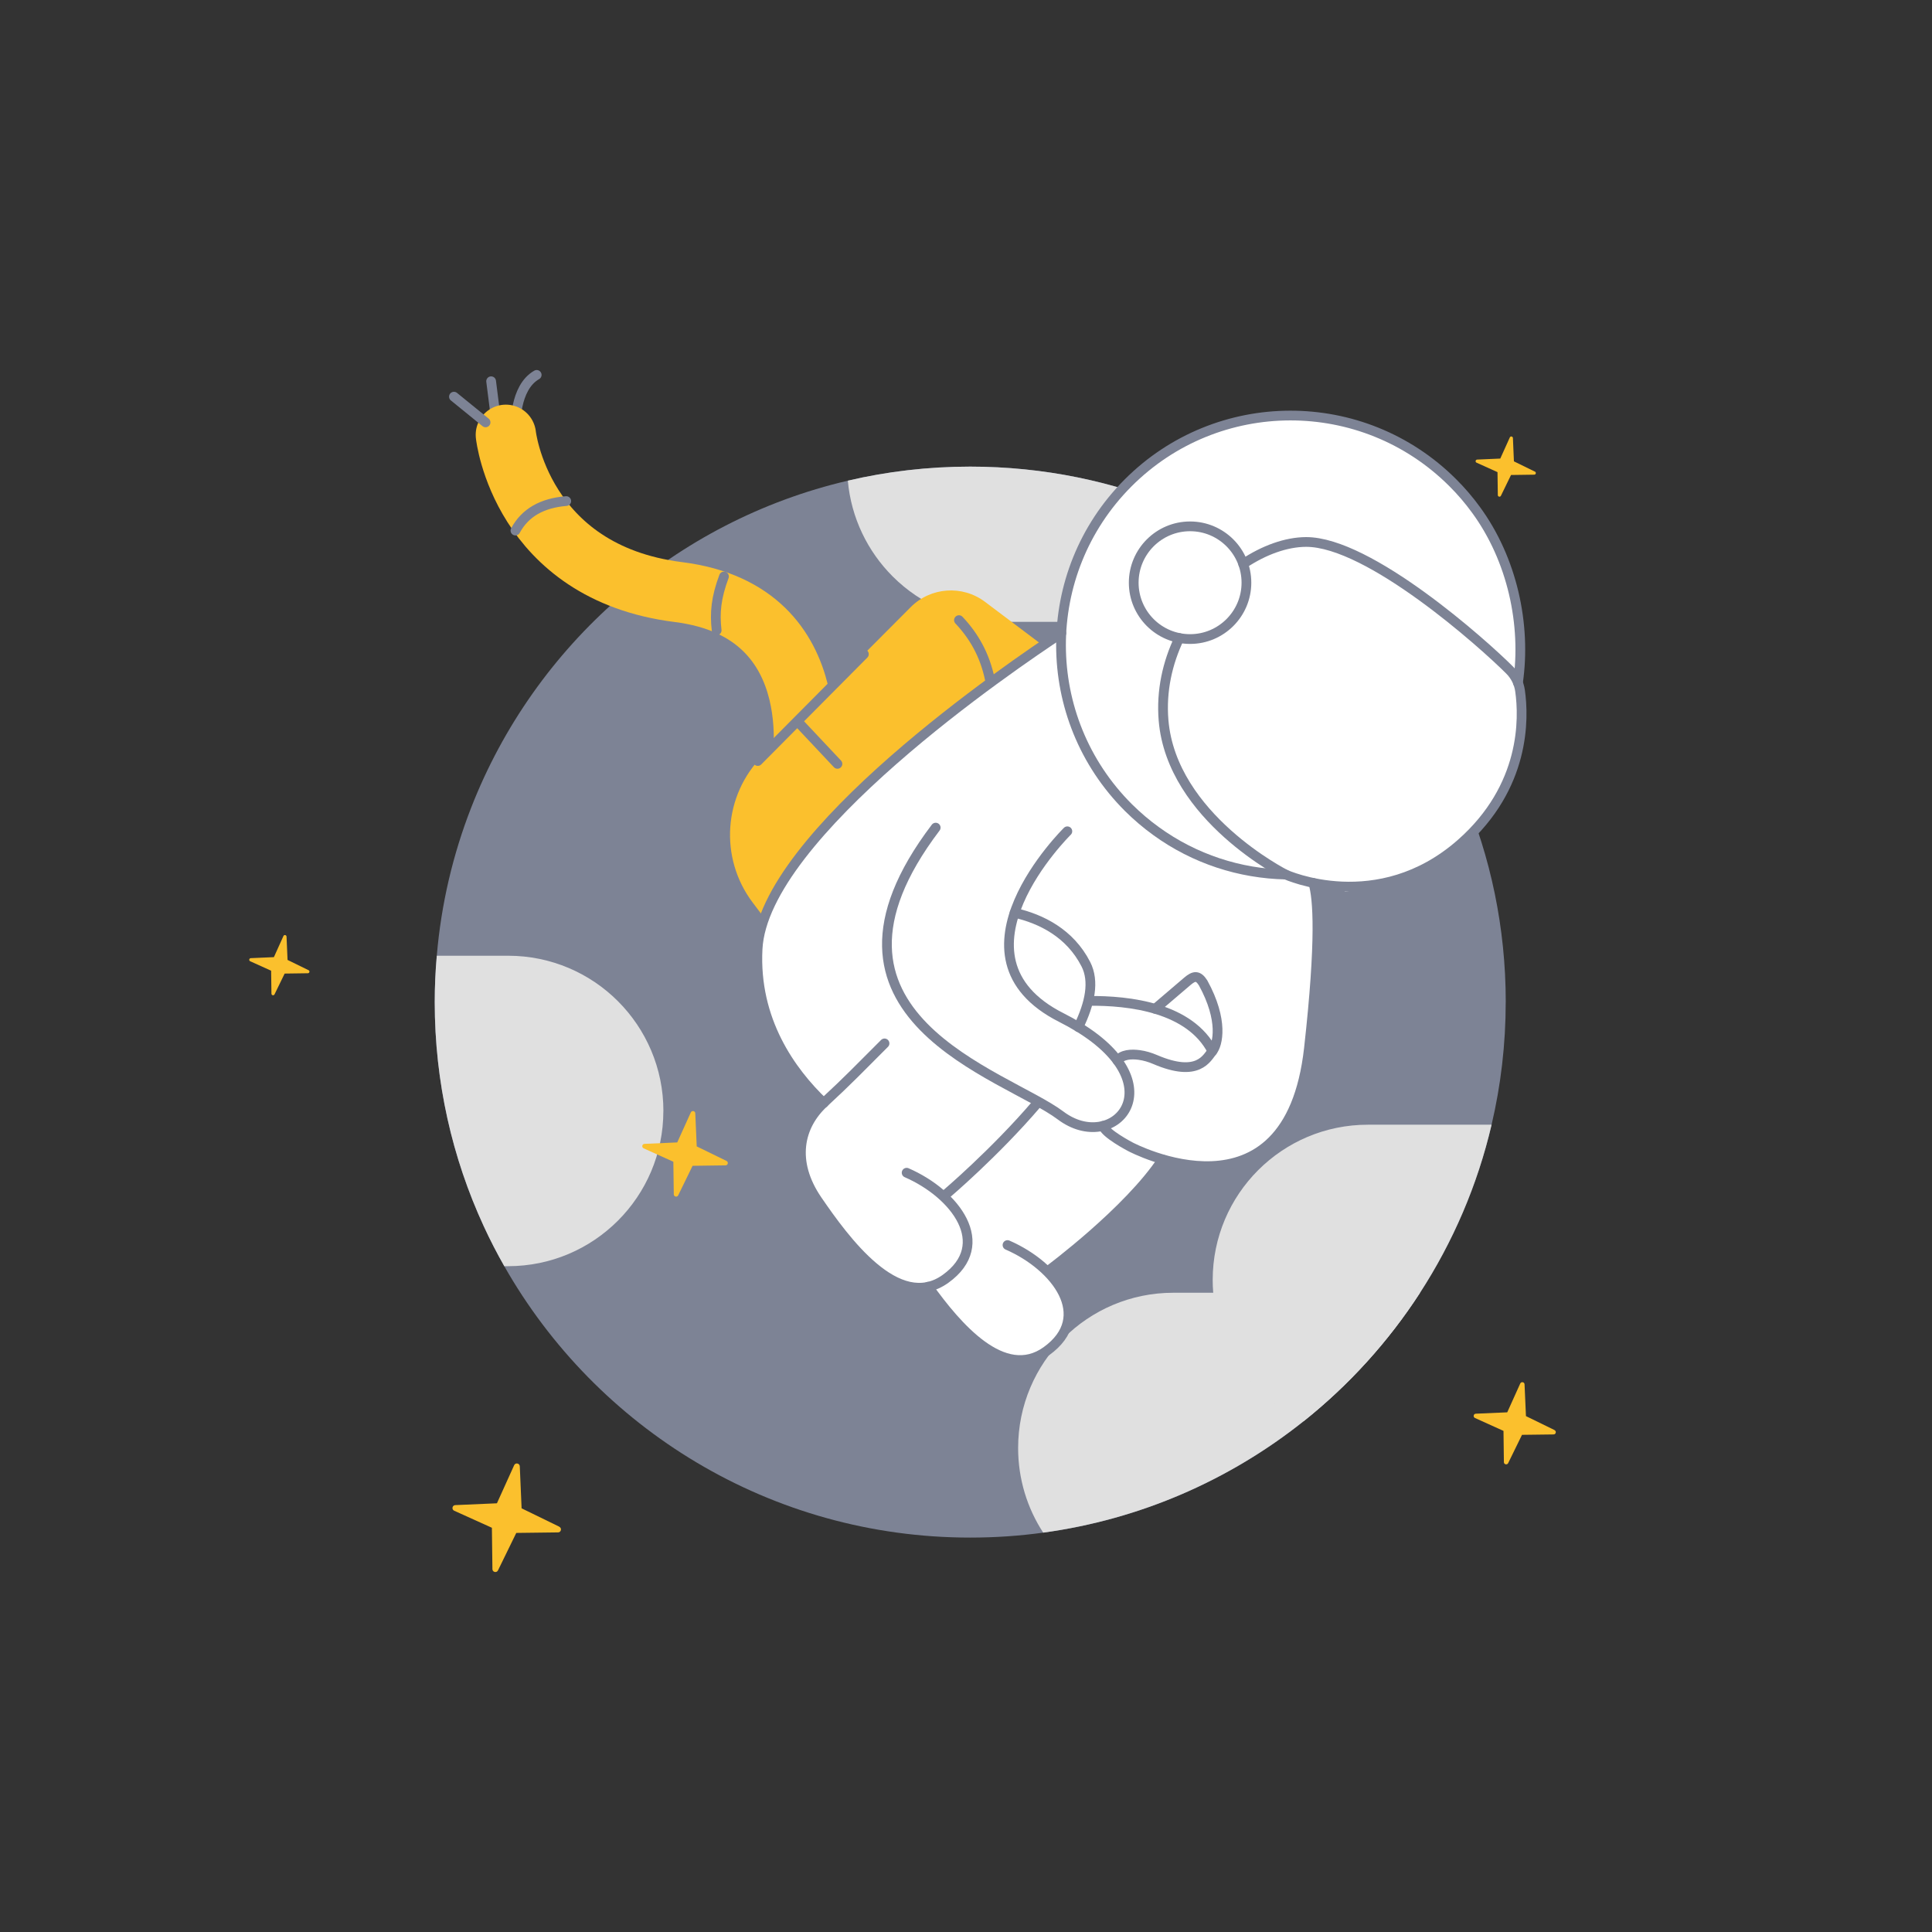 <svg id="SvgjsSvg1001" width="550" height="550" xmlns="http://www.w3.org/2000/svg" version="1.1" xmlns:xlink="http://www.w3.org/1999/xlink" xmlns:svgjs="http://svgjs.com/svgjs"><rect width="100%" height="100%" fill="#333333" stroke="none"/><defs id="SvgjsDefs1002"></defs><g id="SvgjsG1008"><svg xmlns="http://www.w3.org/2000/svg" viewBox="0 0 480 480" width="550" height="550"><path fill="#7d8395" d="M374.09,248.96c0,10.49-1.21,20.68-3.51,30.47-3.52,15.07-9.61,29.14-17.78,41.75-7.86,12.15-17.65,22.93-28.94,31.93-18.26,14.54-40.44,24.37-64.68,27.67-5.93,.82-11.98,1.23-18.13,1.23-49.62,0-92.89-27.17-115.76-67.43-1.83-3.22-3.54-6.53-5.1-9.92-7.82-16.94-12.18-35.81-12.18-55.69,0-3.88,.17-7.72,.51-11.52,1.09-12.88,4.03-25.22,8.54-36.79,15.75-40.4,50.67-71.22,93.6-81.24,9.76-2.29,19.94-3.49,30.39-3.49,36.54,0,69.63,14.72,93.68,38.57,24.32,24.1,39.37,57.52,39.37,94.47Z" class="color7d8395 svgShape"></path><path fill="#e0e0e0" d="M352.8,321.18c-7.86,12.15-17.65,22.93-28.94,31.93-18.26,14.54-40.44,24.37-64.68,27.67-3.94-6.04-6.23-13.27-6.23-21.03,0-21.3,17.27-38.57,38.56-38.57h61.29Z" class="colore0e0e0 svgShape"></path><path fill="#e0e0e0" d="M370.58 279.43c-3.52 15.07-9.61 29.14-17.78 41.75-7.86 12.15-17.65 22.93-28.94 31.93-4.22-1.93-8.04-4.59-11.28-7.84-6.28-6.28-10.4-14.71-11.16-24.09-.09-1.04-.13-2.11-.13-3.18 0-21.31 17.27-38.57 38.56-38.57h30.74zM334.72 154.5h-85.67c-10.65 0-20.29-4.31-27.27-11.29-6.21-6.21-10.31-14.53-11.14-23.79 9.76-2.29 19.94-3.49 30.39-3.49 36.54 0 69.63 14.72 93.68 38.57zM164.81 276.02c0 21.3-17.28 38.56-38.57 38.56h-.95c-1.83-3.22-3.54-6.53-5.1-9.92-7.82-16.94-12.18-35.81-12.18-55.69 0-3.88.17-7.72.51-11.52h17.73c10.64 0 20.3 4.32 27.27 11.29 6.98 6.98 11.3 16.63 11.3 27.28z" class="colore0e0e0 svgShape"></path><path fill="#ffffff" d="M377.32,171.95c-.02-.16-.07-.33-.1-.48-.09-.48-.21-.97-.38-1.44,1.85-13.18-.93-27.16-7.52-38.44-.94-1.62-1.95-3.17-3.05-4.66-.44-.61-.9-1.21-1.37-1.81-1.4-1.77-2.92-3.48-4.54-5.09-3.51-3.5-7.38-6.47-11.47-8.87-.82-.48-1.65-.94-2.48-1.38-8.37-4.38-17.6-6.56-26.83-6.53-1.84,0-3.69,.09-5.52,.27-.92,.09-1.84,.2-2.75,.34-2.74,.4-5.47,1-8.14,1.8-1.78,.53-3.55,1.15-5.28,1.85-6.94,2.82-12.69,7.52-18.3,13.15-6.87,6.89-11.71,15.02-14.38,24.1-.98,3.3-1.25,6.1-1.62,9.56-.09,.86-.63,2.6-.68,3.48-11.26,7.42-56.42,37.35-70.91,63.67-.27,.48-.53,.98-.77,1.46-1.48,2.91-2.58,5.76-3.21,8.51-.31,1.38-.52,2.73-.58,4.06-.28,5.44,.38,10.43,1.67,14.95,.77,2.71,1.76,5.25,2.92,7.62,.38,.79,.79,1.56,1.2,2.31,.83,1.5,1.72,2.94,2.64,4.3,.46,.67,.93,1.34,1.41,1.98,1.92,2.56,4.48,5.38,6.44,7.33-5.29,5.48-7.03,11.97-4.08,19.13,.46,1.1,1.01,2.2,1.66,3.3,.33,.55,.67,1.1,1.06,1.65,6.79,9.92,14.94,20.26,23.84,21.82,.36,.06,.72,.11,1.08,.15,.36,.03,.72,.06,1.07,.06,.56,0,1.13-.03,1.68-.13,2.97,4.1,5.76,7.44,8.42,10.09,1.59,1.58,3.14,2.92,4.66,4.02,1.76,1.28,3.49,2.23,5.16,2.87,1.67,.64,3.31,.97,4.89,.97s3.1-.31,4.57-.95c.29-.12,.58-.27,.88-.42,.58-.3,1.16-.65,1.72-1.06,.34-.25,.66-.49,.97-.74s.59-.49,.86-.74c.54-.49,1.01-1,1.43-1.5,.42-.51,.77-1.01,1.08-1.5,.76-1.25,1.2-2.48,1.41-3.63,.04-.22,.08-.46,.11-.68,.11-.89-.67-1.54-.75-2.28-.36-3.29-2.29-6.15-4.77-8.88,3.26-2.47,20.2-15.31,28.05-26.77,3.04,.83,6.62,1.49,10.35,1.49,.98,0,1.96-.04,2.95-.15,.49-.04,.99-.11,1.48-.19,2.48-.38,4.95-1.13,7.31-2.38,.51-.27,1-.55,1.48-.85,1.45-.92,2.78-2.01,4-3.27,2.84-2.94,5.06-6.8,6.66-11.59,.45-1.37,.85-2.81,1.21-4.31,.53-2.27,.93-4.7,1.22-7.3,.54-4.8,.98-9.26,1.31-13.34,.51-6.11,.76-11.37,.8-15.73,.02-2.9-.07-5.4-.26-7.48-.1-1.03-.33-2.97-.47-3.81,1.03,.17,2.41,.61,3.63,.72,1.2,.1,2.83,0,4.18,0l-.49,.89c2.53,0,5.05-1.54,7.94-2.1,.57-.11,1.99,.15,2.58,0,1.18-.28,1.98-.61,3.19-1.01,1.21-.4,2.57-.89,3.79-1.44,1.84-.83,3.37-.91,5.23-2.1,1.25-.8,2.48-1.68,3.73-2.66,.62-.49,1.23-1.01,1.85-1.55,3.08-2.71,5.56-5.51,7.54-8.33,1-1.41,1.87-2.83,2.64-4.23,5.89-10.8,5.44-21.18,4.75-26.09v-.03Z" class="colorfff svgShape"></path><path fill="none" stroke="#7d8395" stroke-linecap="round" stroke-linejoin="round" stroke-width="2.42" d="M128.13 105.95s-.43-9.59 5.21-12.81M123.36 105.31l-1.34-10.59" class="colorStroke7d8395 svgStroke"></path><path fill="none" stroke="#fbc02d" stroke-linecap="round" stroke-linejoin="round" stroke-width="14.99" d="M198.89,193.15s8.86-41.13-30.34-46.05c-39.2-4.92-42.87-39.07-42.87-39.07" class="colorStrokefbc02d svgStroke"></path><path fill="#fbc02d" d="M189.9,228.08l-2.91-3.86c-8.35-11.09-7.29-26.65,2.51-36.48l36.75-36.89c4.97-5,12.86-5.56,18.49-1.31l14.38,10.83s-43.28,31.51-53.44,44.24c-10.16,12.74-15.81,23.47-15.81,23.47h.01Z" class="colorfbc02d svgShape"></path><path fill="none" stroke="#7d8395" stroke-linecap="round" stroke-linejoin="round" stroke-width="2.42" d="M319.39,217.28c-11.33-.25-22.59-3.84-32.17-10.8-2.4-1.73-4.68-3.67-6.84-5.81-22.31-22.23-22.37-58.34-.15-80.65,22.23-22.31,58.33-22.38,80.64-.16,2.16,2.14,4.1,4.42,5.84,6.81,9,12.3,12.52,28.53,10.42,42.97" class="colorStroke7d8395 svgStroke"></path><path fill="none" stroke="#7d8395" stroke-linecap="round" stroke-linejoin="round" stroke-width="2.42" d="M263.68,157.32c-12.1,7.96-73.99,50.02-75.46,78.44-.92,17.68,8.23,30.46,16.43,38.27" class="colorStroke7d8395 svgStroke"></path><path fill="none" stroke="#7d8395" stroke-linecap="round" stroke-linejoin="round" stroke-width="2.42" d="M225.25,291.36c12.1,5.26,21.6,17.79,9.67,26.36-11.93,8.57-25.16-9.79-31.83-19.5-6.66-9.7-4.55-18.56,1.57-24.21,6.31-5.84,8.7-8.4,15.1-14.78" class="colorStroke7d8395 svgStroke"></path><path fill="none" stroke="#7d8395" stroke-linecap="round" stroke-linejoin="round" stroke-width="2.42" d="M250.31 309.33c12.1 5.26 21.6 17.79 9.67 26.36-10.61 7.61-22.25-6.06-29.38-16.01M257.58 274.24c-10.47 12.25-22.56 22.49-22.56 22.49M252.08 226.78c6.62 1.53 13.74 5.04 17.7 12.78 2.16 4.22 1.04 9.71-1.85 15.6M288.84 288.07c-8.43 12.82-28.14 27.45-28.14 27.45M270.37 248.67c10.33-.13 25.3 1.7 30.84 12.49" class="colorStroke7d8395 svgStroke"></path><path fill="none" stroke="#7d8395" stroke-linecap="round" stroke-linejoin="round" stroke-width="2.42" d="M267.93,255.16c24.2,14.75,8.61,31.79-4.43,21.98-13.74-10.34-66.65-24.57-31.03-71.52" class="colorStroke7d8395 svgStroke"></path><path fill="none" stroke="#7d8395" stroke-linecap="round" stroke-linejoin="round" stroke-width="2.42" d="M265.18 206.53s-31.61 31.08-1.49 46.28c1.53.77 2.94 1.56 4.24 2.35M287 250.63l7.97-6.8c1.73-1.48 2.71-1.55 3.94.37 5.13 9.35 3.66 15.32 2.3 16.96-1.36 1.64-3.47 6.68-14.21 2.08-1.27-.54-2.59-.95-3.96-1.13-1.91-.26-4.28-.18-5.42 1.39" class="colorStroke7d8395 svgStroke"></path><path fill="none" stroke="#7d8395" stroke-linecap="round" stroke-linejoin="round" stroke-width="2.42" d="M326.29 219.36c1.15 3.78 1.95 13.95-1.09 41.13-5.09 45.34-44.36 24.42-44.36 24.42 0 0-6.39-3.33-6.77-5.2M238.25 154.07c3.66 3.87 6.43 8.61 7.69 14.77" class="colorStroke7d8395 svgStroke"></path><path fill="none" stroke="#7d8395" stroke-linecap="round" stroke-linejoin="round" stroke-width="2.42" d="M308.87,140.11c5.19-3.47,10.7-5.44,15.62-5.46,15.71-.03,44.16,25.39,50.58,31.84,1.39,1.39,2.31,3.19,2.58,5.13,.98,6.86,1.38,23.86-14.68,37.98-20.66,18.15-43.58,7.67-43.58,7.67,0,0-28.3-14.21-30.31-38.31-.61-7.33,.98-14.3,3.91-20.44" class="colorStroke7d8395 svgStroke"></path><path fill="none" stroke="#7d8395" stroke-linecap="round" stroke-linejoin="round" stroke-width="2.42" d="M295.67 158.77c7.73 0 14-6.27 14-14s-6.27-14-14-14-14 6.27-14 14 6.27 14 14 14zM214.63 162.52l-26.36 26.55M198.09 179.18l9.97 10.6M120.64 104.94l-7.86-6.39M140.68 124.49c-5.94.48-10.22 2.85-12.62 7.33M179.87 143.22c-1.96 5.24-2.33 9.05-1.82 13.39" class="colorStroke7d8395 svgStroke"></path><path fill="#fbc02d" d="M180.5 288.43l-7.4-3.61-.36-8.23c-.02-.61-.85-.76-1.11-.21l-3.37 7.45-8.14.36c-.61.02-.76.85-.21 1.11l7.38 3.33.11 8.09c0 .61.83.8 1.1.25l3.57-7.33 8.18-.11c.61 0 .8-.83.25-1.1zM386.23 355.3l-7.11-3.47-.35-7.9c-.02-.58-.82-.74-1.07-.2l-3.23 7.16-7.81.34c-.58.02-.74.82-.2 1.07l7.08 3.2.1 7.77c0 .58.8.76 1.06.24l3.44-7.03 7.85-.1c.58 0 .76-.8.24-1.06h.01zM138.99 379.32l-9.4-4.58-.45-10.44c-.03-.77-1.09-.98-1.4-.27l-4.28 9.46-10.34.45c-.77.03-.98 1.09-.27 1.4l9.36 4.23.13 10.27c0 .77 1.06 1.01 1.39.31l4.54-9.3 10.38-.13c.77 0 1.01-1.06.31-1.39v-.02zM76.65 241.04l-5.21-2.55-.25-5.79c-.02-.43-.61-.54-.77-.15l-2.37 5.25-5.74.25c-.43.02-.54.61-.15.77l5.2 2.35.08 5.7c0 .43.58.56.77.17l2.51-5.16 5.76-.08c.43 0 .56-.58.17-.77h-.01zM381.34 117.17l-5.21-2.55-.25-5.79c-.02-.43-.61-.54-.77-.15l-2.37 5.25-5.74.25c-.43.02-.54.61-.15.77l5.2 2.35.08 5.7c0 .43.58.56.77.17l2.51-5.16 5.76-.08c.43 0 .56-.58.17-.77h-.01z" class="colorfbc02d svgShape"></path></svg></g></svg>